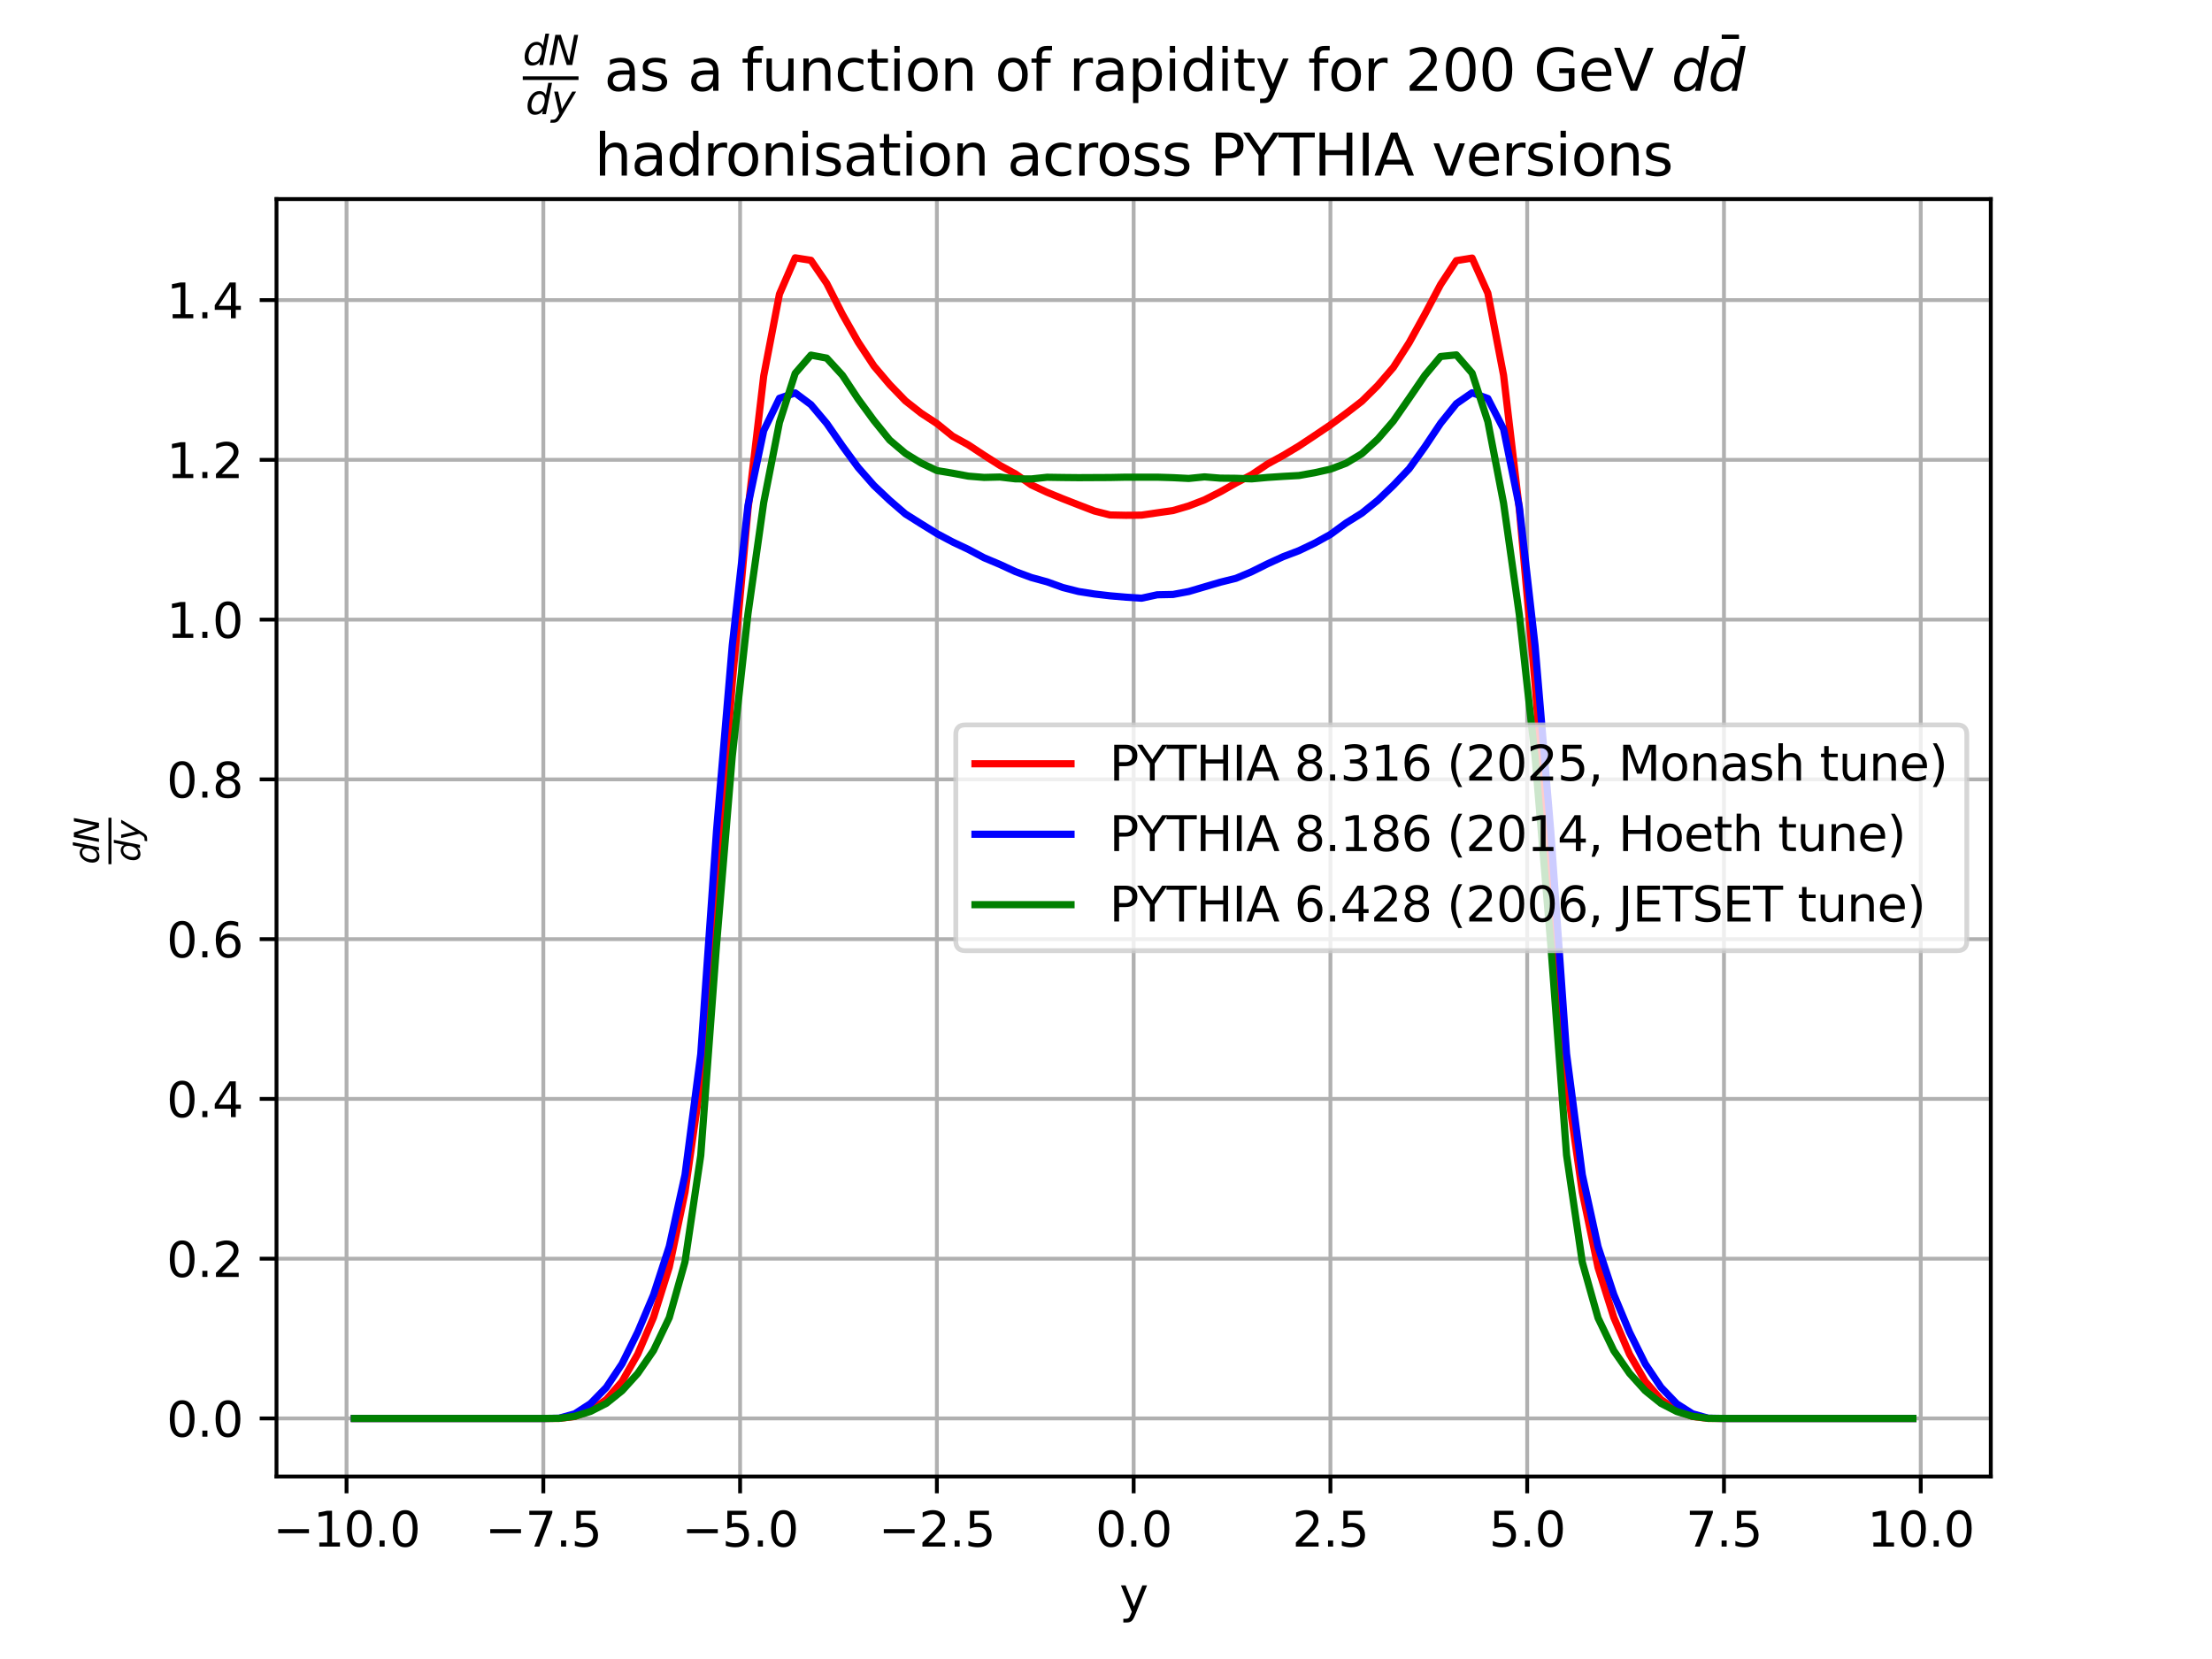 <?xml version="1.0" encoding="utf-8" standalone="no"?>
<!DOCTYPE svg PUBLIC "-//W3C//DTD SVG 1.1//EN"
  "http://www.w3.org/Graphics/SVG/1.1/DTD/svg11.dtd">
<svg xmlns:xlink="http://www.w3.org/1999/xlink" width="460.8pt" height="345.6pt" viewBox="0 0 460.8 345.6" xmlns="http://www.w3.org/2000/svg" version="1.1">
 <defs>
  <style type="text/css">*{stroke-linejoin: round; stroke-linecap: butt}</style>
 </defs>
 <g id="figure_1">
  <g id="patch_1">
   <path d="M 0 345.6 
L 460.8 345.6 
L 460.8 0 
L 0 0 
z
" style="fill: #ffffff"/>
  </g>
  <g id="axes_1">
   <g id="patch_2">
    <path d="M 57.6 307.584 
L 414.72 307.584 
L 414.72 41.472 
L 57.6 41.472 
z
" style="fill: #ffffff"/>
   </g>
   <g id="PolyCollection_1">
    <defs>
     <path id="m334f016832" d="M 73.833 -50.112 
L 73.833 -50.112 
L 77.112 -50.112 
L 80.391 -50.112 
L 83.671 -50.112 
L 86.95 -50.112 
L 90.229 -50.112 
L 93.509 -50.112 
L 96.788 -50.112 
L 100.067 -50.112 
L 103.347 -50.112 
L 106.626 -50.112 
L 109.905 -50.112 
L 113.185 -50.112 
L 116.464 -50.125 
L 119.743 -50.529 
L 123.023 -51.758 
L 126.302 -54.056 
L 129.581 -57.827 
L 132.861 -63.566 
L 136.14 -71.216 
L 139.42 -81.678 
L 142.699 -97.324 
L 145.978 -120.299 
L 149.258 -160.786 
L 152.537 -203.394 
L 155.816 -239.563 
L 159.096 -267.429 
L 162.375 -284.475 
L 165.654 -292.032 
L 168.934 -291.516 
L 172.213 -286.722 
L 175.492 -280.263 
L 178.772 -274.47 
L 182.051 -269.493 
L 185.33 -265.631 
L 188.61 -262.235 
L 191.889 -259.655 
L 195.168 -257.508 
L 198.448 -254.861 
L 201.727 -253.047 
L 205.006 -250.883 
L 208.286 -248.785 
L 211.565 -246.987 
L 214.844 -244.707 
L 218.124 -243.175 
L 221.403 -241.827 
L 224.682 -240.545 
L 227.962 -239.28 
L 231.241 -238.448 
L 234.52 -238.381 
L 237.8 -238.414 
L 241.079 -238.897 
L 244.358 -239.363 
L 247.638 -240.329 
L 250.917 -241.594 
L 254.196 -243.259 
L 257.476 -245.106 
L 260.755 -246.838 
L 264.034 -249.052 
L 267.314 -250.849 
L 270.593 -252.814 
L 273.872 -254.994 
L 277.152 -257.208 
L 280.431 -259.622 
L 283.71 -262.152 
L 286.99 -265.398 
L 290.269 -269.21 
L 293.548 -274.337 
L 296.828 -280.28 
L 300.107 -286.472 
L 303.386 -291.449 
L 306.666 -291.982 
L 309.945 -284.674 
L 313.224 -267.546 
L 316.504 -239.646 
L 319.783 -203.376 
L 323.062 -160.851 
L 326.342 -120.229 
L 329.621 -97.312 
L 332.9 -81.598 
L 336.18 -71.201 
L 339.459 -63.521 
L 342.739 -57.847 
L 346.018 -54.068 
L 349.297 -51.743 
L 352.577 -50.531 
L 355.856 -50.125 
L 359.135 -50.112 
L 362.415 -50.112 
L 365.694 -50.112 
L 368.973 -50.112 
L 372.253 -50.112 
L 375.532 -50.112 
L 378.811 -50.112 
L 382.091 -50.112 
L 385.37 -50.112 
L 388.649 -50.112 
L 391.929 -50.112 
L 395.208 -50.112 
L 398.487 -50.112 
L 398.487 -50.112 
L 398.487 -50.112 
L 395.208 -50.112 
L 391.929 -50.112 
L 388.649 -50.112 
L 385.37 -50.112 
L 382.091 -50.112 
L 378.811 -50.112 
L 375.532 -50.112 
L 372.253 -50.112 
L 368.973 -50.112 
L 365.694 -50.112 
L 362.415 -50.112 
L 359.135 -50.112 
L 355.856 -50.123 
L 352.577 -50.52 
L 349.297 -51.72 
L 346.018 -54.032 
L 342.739 -57.796 
L 339.459 -63.454 
L 336.18 -71.118 
L 332.9 -81.496 
L 329.621 -97.187 
L 326.342 -120.076 
L 323.062 -160.659 
L 319.783 -203.15 
L 316.504 -239.395 
L 313.224 -267.277 
L 309.945 -284.395 
L 306.666 -291.698 
L 303.386 -291.166 
L 300.107 -286.192 
L 296.828 -280.003 
L 293.548 -274.064 
L 290.269 -268.94 
L 286.99 -265.131 
L 283.71 -261.887 
L 280.431 -259.358 
L 277.152 -256.946 
L 273.872 -254.733 
L 270.593 -252.554 
L 267.314 -250.591 
L 264.034 -248.794 
L 260.755 -246.582 
L 257.476 -244.852 
L 254.196 -243.005 
L 250.917 -241.342 
L 247.638 -240.077 
L 244.358 -239.112 
L 241.079 -238.647 
L 237.8 -238.164 
L 234.52 -238.131 
L 231.241 -238.197 
L 227.962 -239.029 
L 224.682 -240.293 
L 221.403 -241.574 
L 218.124 -242.922 
L 214.844 -244.452 
L 211.565 -246.731 
L 208.286 -248.528 
L 205.006 -250.624 
L 201.727 -252.787 
L 198.448 -254.6 
L 195.168 -257.245 
L 191.889 -259.391 
L 188.61 -261.97 
L 185.33 -265.364 
L 182.051 -269.223 
L 178.772 -274.197 
L 175.492 -279.987 
L 172.213 -286.441 
L 168.934 -291.233 
L 165.654 -291.748 
L 162.375 -284.196 
L 159.096 -267.16 
L 155.816 -239.312 
L 152.537 -203.169 
L 149.258 -160.594 
L 145.978 -120.146 
L 142.699 -97.199 
L 139.42 -81.576 
L 136.14 -71.133 
L 132.861 -63.499 
L 129.581 -57.776 
L 126.302 -54.02 
L 123.023 -51.734 
L 119.743 -50.518 
L 116.464 -50.123 
L 113.185 -50.112 
L 109.905 -50.112 
L 106.626 -50.112 
L 103.347 -50.112 
L 100.067 -50.112 
L 96.788 -50.112 
L 93.509 -50.112 
L 90.229 -50.112 
L 86.95 -50.112 
L 83.671 -50.112 
L 80.391 -50.112 
L 77.112 -50.112 
L 73.833 -50.112 
z
" style="stroke: #d3d3d3"/>
    </defs>
    <g clip-path="url(#p7929aa8efd)">
     <use xlink:href="#m334f016832" x="0" y="345.6" style="fill: #d3d3d3; stroke: #d3d3d3"/>
    </g>
   </g>
   <g id="matplotlib.axis_1">
    <g id="xtick_1">
     <g id="line2d_1">
      <path d="M 72.193 307.584 
L 72.193 41.472 
" clip-path="url(#p7929aa8efd)" style="fill: none; stroke: #b0b0b0; stroke-width: 0.8; stroke-linecap: square"/>
     </g>
     <g id="line2d_2">
      <defs>
       <path id="m08f22b53e6" d="M 0 0 
L 0 3.5 
" style="stroke: #000000; stroke-width: 0.8"/>
      </defs>
      <g>
       <use xlink:href="#m08f22b53e6" x="72.193" y="307.584" style="stroke: #000000; stroke-width: 0.8"/>
      </g>
     </g>
     <g id="text_1">
      <!-- −10.0 -->
      <g transform="translate(56.87 322.182) scale(0.1 -0.1)">
       <defs>
        <path id="DejaVuSans-2212" d="M 678 2272 
L 4684 2272 
L 4684 1741 
L 678 1741 
L 678 2272 
z
" transform="scale(0.016)"/>
        <path id="DejaVuSans-31" d="M 794 531 
L 1825 531 
L 1825 4091 
L 703 3866 
L 703 4441 
L 1819 4666 
L 2450 4666 
L 2450 531 
L 3481 531 
L 3481 0 
L 794 0 
L 794 531 
z
" transform="scale(0.016)"/>
        <path id="DejaVuSans-30" d="M 2034 4250 
Q 1547 4250 1301 3770 
Q 1056 3291 1056 2328 
Q 1056 1369 1301 889 
Q 1547 409 2034 409 
Q 2525 409 2770 889 
Q 3016 1369 3016 2328 
Q 3016 3291 2770 3770 
Q 2525 4250 2034 4250 
z
M 2034 4750 
Q 2819 4750 3233 4129 
Q 3647 3509 3647 2328 
Q 3647 1150 3233 529 
Q 2819 -91 2034 -91 
Q 1250 -91 836 529 
Q 422 1150 422 2328 
Q 422 3509 836 4129 
Q 1250 4750 2034 4750 
z
" transform="scale(0.016)"/>
        <path id="DejaVuSans-2e" d="M 684 794 
L 1344 794 
L 1344 0 
L 684 0 
L 684 794 
z
" transform="scale(0.016)"/>
       </defs>
       <use xlink:href="#DejaVuSans-2212"/>
       <use xlink:href="#DejaVuSans-31" x="83.789"/>
       <use xlink:href="#DejaVuSans-30" x="147.412"/>
       <use xlink:href="#DejaVuSans-2e" x="211.035"/>
       <use xlink:href="#DejaVuSans-30" x="242.822"/>
      </g>
     </g>
    </g>
    <g id="xtick_2">
     <g id="line2d_3">
      <path d="M 113.185 307.584 
L 113.185 41.472 
" clip-path="url(#p7929aa8efd)" style="fill: none; stroke: #b0b0b0; stroke-width: 0.8; stroke-linecap: square"/>
     </g>
     <g id="line2d_4">
      <g>
       <use xlink:href="#m08f22b53e6" x="113.185" y="307.584" style="stroke: #000000; stroke-width: 0.8"/>
      </g>
     </g>
     <g id="text_2">
      <!-- −7.5 -->
      <g transform="translate(101.043 322.182) scale(0.1 -0.1)">
       <defs>
        <path id="DejaVuSans-37" d="M 525 4666 
L 3525 4666 
L 3525 4397 
L 1831 0 
L 1172 0 
L 2766 4134 
L 525 4134 
L 525 4666 
z
" transform="scale(0.016)"/>
        <path id="DejaVuSans-35" d="M 691 4666 
L 3169 4666 
L 3169 4134 
L 1269 4134 
L 1269 2991 
Q 1406 3038 1543 3061 
Q 1681 3084 1819 3084 
Q 2600 3084 3056 2656 
Q 3513 2228 3513 1497 
Q 3513 744 3044 326 
Q 2575 -91 1722 -91 
Q 1428 -91 1123 -41 
Q 819 9 494 109 
L 494 744 
Q 775 591 1075 516 
Q 1375 441 1709 441 
Q 2250 441 2565 725 
Q 2881 1009 2881 1497 
Q 2881 1984 2565 2268 
Q 2250 2553 1709 2553 
Q 1456 2553 1204 2497 
Q 953 2441 691 2322 
L 691 4666 
z
" transform="scale(0.016)"/>
       </defs>
       <use xlink:href="#DejaVuSans-2212"/>
       <use xlink:href="#DejaVuSans-37" x="83.789"/>
       <use xlink:href="#DejaVuSans-2e" x="147.412"/>
       <use xlink:href="#DejaVuSans-35" x="179.199"/>
      </g>
     </g>
    </g>
    <g id="xtick_3">
     <g id="line2d_5">
      <path d="M 154.177 307.584 
L 154.177 41.472 
" clip-path="url(#p7929aa8efd)" style="fill: none; stroke: #b0b0b0; stroke-width: 0.8; stroke-linecap: square"/>
     </g>
     <g id="line2d_6">
      <g>
       <use xlink:href="#m08f22b53e6" x="154.177" y="307.584" style="stroke: #000000; stroke-width: 0.8"/>
      </g>
     </g>
     <g id="text_3">
      <!-- −5.0 -->
      <g transform="translate(142.035 322.182) scale(0.1 -0.1)">
       <use xlink:href="#DejaVuSans-2212"/>
       <use xlink:href="#DejaVuSans-35" x="83.789"/>
       <use xlink:href="#DejaVuSans-2e" x="147.412"/>
       <use xlink:href="#DejaVuSans-30" x="179.199"/>
      </g>
     </g>
    </g>
    <g id="xtick_4">
     <g id="line2d_7">
      <path d="M 195.168 307.584 
L 195.168 41.472 
" clip-path="url(#p7929aa8efd)" style="fill: none; stroke: #b0b0b0; stroke-width: 0.8; stroke-linecap: square"/>
     </g>
     <g id="line2d_8">
      <g>
       <use xlink:href="#m08f22b53e6" x="195.168" y="307.584" style="stroke: #000000; stroke-width: 0.8"/>
      </g>
     </g>
     <g id="text_4">
      <!-- −2.5 -->
      <g transform="translate(183.027 322.182) scale(0.1 -0.1)">
       <defs>
        <path id="DejaVuSans-32" d="M 1228 531 
L 3431 531 
L 3431 0 
L 469 0 
L 469 531 
Q 828 903 1448 1529 
Q 2069 2156 2228 2338 
Q 2531 2678 2651 2914 
Q 2772 3150 2772 3378 
Q 2772 3750 2511 3984 
Q 2250 4219 1831 4219 
Q 1534 4219 1204 4116 
Q 875 4013 500 3803 
L 500 4441 
Q 881 4594 1212 4672 
Q 1544 4750 1819 4750 
Q 2544 4750 2975 4387 
Q 3406 4025 3406 3419 
Q 3406 3131 3298 2873 
Q 3191 2616 2906 2266 
Q 2828 2175 2409 1742 
Q 1991 1309 1228 531 
z
" transform="scale(0.016)"/>
       </defs>
       <use xlink:href="#DejaVuSans-2212"/>
       <use xlink:href="#DejaVuSans-32" x="83.789"/>
       <use xlink:href="#DejaVuSans-2e" x="147.412"/>
       <use xlink:href="#DejaVuSans-35" x="179.199"/>
      </g>
     </g>
    </g>
    <g id="xtick_5">
     <g id="line2d_9">
      <path d="M 236.16 307.584 
L 236.16 41.472 
" clip-path="url(#p7929aa8efd)" style="fill: none; stroke: #b0b0b0; stroke-width: 0.8; stroke-linecap: square"/>
     </g>
     <g id="line2d_10">
      <g>
       <use xlink:href="#m08f22b53e6" x="236.16" y="307.584" style="stroke: #000000; stroke-width: 0.8"/>
      </g>
     </g>
     <g id="text_5">
      <!-- 0.0 -->
      <g transform="translate(228.208 322.182) scale(0.1 -0.1)">
       <use xlink:href="#DejaVuSans-30"/>
       <use xlink:href="#DejaVuSans-2e" x="63.623"/>
       <use xlink:href="#DejaVuSans-30" x="95.41"/>
      </g>
     </g>
    </g>
    <g id="xtick_6">
     <g id="line2d_11">
      <path d="M 277.152 307.584 
L 277.152 41.472 
" clip-path="url(#p7929aa8efd)" style="fill: none; stroke: #b0b0b0; stroke-width: 0.8; stroke-linecap: square"/>
     </g>
     <g id="line2d_12">
      <g>
       <use xlink:href="#m08f22b53e6" x="277.152" y="307.584" style="stroke: #000000; stroke-width: 0.8"/>
      </g>
     </g>
     <g id="text_6">
      <!-- 2.5 -->
      <g transform="translate(269.2 322.182) scale(0.1 -0.1)">
       <use xlink:href="#DejaVuSans-32"/>
       <use xlink:href="#DejaVuSans-2e" x="63.623"/>
       <use xlink:href="#DejaVuSans-35" x="95.41"/>
      </g>
     </g>
    </g>
    <g id="xtick_7">
     <g id="line2d_13">
      <path d="M 318.143 307.584 
L 318.143 41.472 
" clip-path="url(#p7929aa8efd)" style="fill: none; stroke: #b0b0b0; stroke-width: 0.8; stroke-linecap: square"/>
     </g>
     <g id="line2d_14">
      <g>
       <use xlink:href="#m08f22b53e6" x="318.143" y="307.584" style="stroke: #000000; stroke-width: 0.8"/>
      </g>
     </g>
     <g id="text_7">
      <!-- 5.0 -->
      <g transform="translate(310.192 322.182) scale(0.1 -0.1)">
       <use xlink:href="#DejaVuSans-35"/>
       <use xlink:href="#DejaVuSans-2e" x="63.623"/>
       <use xlink:href="#DejaVuSans-30" x="95.41"/>
      </g>
     </g>
    </g>
    <g id="xtick_8">
     <g id="line2d_15">
      <path d="M 359.135 307.584 
L 359.135 41.472 
" clip-path="url(#p7929aa8efd)" style="fill: none; stroke: #b0b0b0; stroke-width: 0.8; stroke-linecap: square"/>
     </g>
     <g id="line2d_16">
      <g>
       <use xlink:href="#m08f22b53e6" x="359.135" y="307.584" style="stroke: #000000; stroke-width: 0.8"/>
      </g>
     </g>
     <g id="text_8">
      <!-- 7.5 -->
      <g transform="translate(351.184 322.182) scale(0.1 -0.1)">
       <use xlink:href="#DejaVuSans-37"/>
       <use xlink:href="#DejaVuSans-2e" x="63.623"/>
       <use xlink:href="#DejaVuSans-35" x="95.41"/>
      </g>
     </g>
    </g>
    <g id="xtick_9">
     <g id="line2d_17">
      <path d="M 400.127 307.584 
L 400.127 41.472 
" clip-path="url(#p7929aa8efd)" style="fill: none; stroke: #b0b0b0; stroke-width: 0.8; stroke-linecap: square"/>
     </g>
     <g id="line2d_18">
      <g>
       <use xlink:href="#m08f22b53e6" x="400.127" y="307.584" style="stroke: #000000; stroke-width: 0.8"/>
      </g>
     </g>
     <g id="text_9">
      <!-- 10.0 -->
      <g transform="translate(388.994 322.182) scale(0.1 -0.1)">
       <use xlink:href="#DejaVuSans-31"/>
       <use xlink:href="#DejaVuSans-30" x="63.623"/>
       <use xlink:href="#DejaVuSans-2e" x="127.246"/>
       <use xlink:href="#DejaVuSans-30" x="159.033"/>
      </g>
     </g>
    </g>
    <g id="text_10">
     <!-- y -->
     <g transform="translate(233.201 335.861) scale(0.1 -0.1)">
      <defs>
       <path id="DejaVuSans-79" d="M 2059 -325 
Q 1816 -950 1584 -1140 
Q 1353 -1331 966 -1331 
L 506 -1331 
L 506 -850 
L 844 -850 
Q 1081 -850 1212 -737 
Q 1344 -625 1503 -206 
L 1606 56 
L 191 3500 
L 800 3500 
L 1894 763 
L 2988 3500 
L 3597 3500 
L 2059 -325 
z
" transform="scale(0.016)"/>
      </defs>
      <use xlink:href="#DejaVuSans-79"/>
     </g>
    </g>
   </g>
   <g id="matplotlib.axis_2">
    <g id="ytick_1">
     <g id="line2d_19">
      <path d="M 57.6 295.488 
L 414.72 295.488 
" clip-path="url(#p7929aa8efd)" style="fill: none; stroke: #b0b0b0; stroke-width: 0.8; stroke-linecap: square"/>
     </g>
     <g id="line2d_20">
      <defs>
       <path id="m66c2ed986d" d="M 0 0 
L -3.5 0 
" style="stroke: #000000; stroke-width: 0.8"/>
      </defs>
      <g>
       <use xlink:href="#m66c2ed986d" x="57.6" y="295.488" style="stroke: #000000; stroke-width: 0.8"/>
      </g>
     </g>
     <g id="text_11">
      <!-- 0.0 -->
      <g transform="translate(34.697 299.287) scale(0.1 -0.1)">
       <use xlink:href="#DejaVuSans-30"/>
       <use xlink:href="#DejaVuSans-2e" x="63.623"/>
       <use xlink:href="#DejaVuSans-30" x="95.41"/>
      </g>
     </g>
    </g>
    <g id="ytick_2">
     <g id="line2d_21">
      <path d="M 57.6 262.206 
L 414.72 262.206 
" clip-path="url(#p7929aa8efd)" style="fill: none; stroke: #b0b0b0; stroke-width: 0.8; stroke-linecap: square"/>
     </g>
     <g id="line2d_22">
      <g>
       <use xlink:href="#m66c2ed986d" x="57.6" y="262.206" style="stroke: #000000; stroke-width: 0.8"/>
      </g>
     </g>
     <g id="text_12">
      <!-- 0.2 -->
      <g transform="translate(34.697 266.005) scale(0.1 -0.1)">
       <use xlink:href="#DejaVuSans-30"/>
       <use xlink:href="#DejaVuSans-2e" x="63.623"/>
       <use xlink:href="#DejaVuSans-32" x="95.41"/>
      </g>
     </g>
    </g>
    <g id="ytick_3">
     <g id="line2d_23">
      <path d="M 57.6 228.924 
L 414.72 228.924 
" clip-path="url(#p7929aa8efd)" style="fill: none; stroke: #b0b0b0; stroke-width: 0.8; stroke-linecap: square"/>
     </g>
     <g id="line2d_24">
      <g>
       <use xlink:href="#m66c2ed986d" x="57.6" y="228.924" style="stroke: #000000; stroke-width: 0.8"/>
      </g>
     </g>
     <g id="text_13">
      <!-- 0.4 -->
      <g transform="translate(34.697 232.723) scale(0.1 -0.1)">
       <defs>
        <path id="DejaVuSans-34" d="M 2419 4116 
L 825 1625 
L 2419 1625 
L 2419 4116 
z
M 2253 4666 
L 3047 4666 
L 3047 1625 
L 3713 1625 
L 3713 1100 
L 3047 1100 
L 3047 0 
L 2419 0 
L 2419 1100 
L 313 1100 
L 313 1709 
L 2253 4666 
z
" transform="scale(0.016)"/>
       </defs>
       <use xlink:href="#DejaVuSans-30"/>
       <use xlink:href="#DejaVuSans-2e" x="63.623"/>
       <use xlink:href="#DejaVuSans-34" x="95.41"/>
      </g>
     </g>
    </g>
    <g id="ytick_4">
     <g id="line2d_25">
      <path d="M 57.6 195.642 
L 414.72 195.642 
" clip-path="url(#p7929aa8efd)" style="fill: none; stroke: #b0b0b0; stroke-width: 0.8; stroke-linecap: square"/>
     </g>
     <g id="line2d_26">
      <g>
       <use xlink:href="#m66c2ed986d" x="57.6" y="195.642" style="stroke: #000000; stroke-width: 0.8"/>
      </g>
     </g>
     <g id="text_14">
      <!-- 0.6 -->
      <g transform="translate(34.697 199.441) scale(0.1 -0.1)">
       <defs>
        <path id="DejaVuSans-36" d="M 2113 2584 
Q 1688 2584 1439 2293 
Q 1191 2003 1191 1497 
Q 1191 994 1439 701 
Q 1688 409 2113 409 
Q 2538 409 2786 701 
Q 3034 994 3034 1497 
Q 3034 2003 2786 2293 
Q 2538 2584 2113 2584 
z
M 3366 4563 
L 3366 3988 
Q 3128 4100 2886 4159 
Q 2644 4219 2406 4219 
Q 1781 4219 1451 3797 
Q 1122 3375 1075 2522 
Q 1259 2794 1537 2939 
Q 1816 3084 2150 3084 
Q 2853 3084 3261 2657 
Q 3669 2231 3669 1497 
Q 3669 778 3244 343 
Q 2819 -91 2113 -91 
Q 1303 -91 875 529 
Q 447 1150 447 2328 
Q 447 3434 972 4092 
Q 1497 4750 2381 4750 
Q 2619 4750 2861 4703 
Q 3103 4656 3366 4563 
z
" transform="scale(0.016)"/>
       </defs>
       <use xlink:href="#DejaVuSans-30"/>
       <use xlink:href="#DejaVuSans-2e" x="63.623"/>
       <use xlink:href="#DejaVuSans-36" x="95.41"/>
      </g>
     </g>
    </g>
    <g id="ytick_5">
     <g id="line2d_27">
      <path d="M 57.6 162.359 
L 414.72 162.359 
" clip-path="url(#p7929aa8efd)" style="fill: none; stroke: #b0b0b0; stroke-width: 0.8; stroke-linecap: square"/>
     </g>
     <g id="line2d_28">
      <g>
       <use xlink:href="#m66c2ed986d" x="57.6" y="162.359" style="stroke: #000000; stroke-width: 0.8"/>
      </g>
     </g>
     <g id="text_15">
      <!-- 0.8 -->
      <g transform="translate(34.697 166.159) scale(0.1 -0.1)">
       <defs>
        <path id="DejaVuSans-38" d="M 2034 2216 
Q 1584 2216 1326 1975 
Q 1069 1734 1069 1313 
Q 1069 891 1326 650 
Q 1584 409 2034 409 
Q 2484 409 2743 651 
Q 3003 894 3003 1313 
Q 3003 1734 2745 1975 
Q 2488 2216 2034 2216 
z
M 1403 2484 
Q 997 2584 770 2862 
Q 544 3141 544 3541 
Q 544 4100 942 4425 
Q 1341 4750 2034 4750 
Q 2731 4750 3128 4425 
Q 3525 4100 3525 3541 
Q 3525 3141 3298 2862 
Q 3072 2584 2669 2484 
Q 3125 2378 3379 2068 
Q 3634 1759 3634 1313 
Q 3634 634 3220 271 
Q 2806 -91 2034 -91 
Q 1263 -91 848 271 
Q 434 634 434 1313 
Q 434 1759 690 2068 
Q 947 2378 1403 2484 
z
M 1172 3481 
Q 1172 3119 1398 2916 
Q 1625 2713 2034 2713 
Q 2441 2713 2670 2916 
Q 2900 3119 2900 3481 
Q 2900 3844 2670 4047 
Q 2441 4250 2034 4250 
Q 1625 4250 1398 4047 
Q 1172 3844 1172 3481 
z
" transform="scale(0.016)"/>
       </defs>
       <use xlink:href="#DejaVuSans-30"/>
       <use xlink:href="#DejaVuSans-2e" x="63.623"/>
       <use xlink:href="#DejaVuSans-38" x="95.41"/>
      </g>
     </g>
    </g>
    <g id="ytick_6">
     <g id="line2d_29">
      <path d="M 57.6 129.077 
L 414.72 129.077 
" clip-path="url(#p7929aa8efd)" style="fill: none; stroke: #b0b0b0; stroke-width: 0.8; stroke-linecap: square"/>
     </g>
     <g id="line2d_30">
      <g>
       <use xlink:href="#m66c2ed986d" x="57.6" y="129.077" style="stroke: #000000; stroke-width: 0.8"/>
      </g>
     </g>
     <g id="text_16">
      <!-- 1.0 -->
      <g transform="translate(34.697 132.876) scale(0.1 -0.1)">
       <use xlink:href="#DejaVuSans-31"/>
       <use xlink:href="#DejaVuSans-2e" x="63.623"/>
       <use xlink:href="#DejaVuSans-30" x="95.41"/>
      </g>
     </g>
    </g>
    <g id="ytick_7">
     <g id="line2d_31">
      <path d="M 57.6 95.795 
L 414.72 95.795 
" clip-path="url(#p7929aa8efd)" style="fill: none; stroke: #b0b0b0; stroke-width: 0.8; stroke-linecap: square"/>
     </g>
     <g id="line2d_32">
      <g>
       <use xlink:href="#m66c2ed986d" x="57.6" y="95.795" style="stroke: #000000; stroke-width: 0.8"/>
      </g>
     </g>
     <g id="text_17">
      <!-- 1.2 -->
      <g transform="translate(34.697 99.594) scale(0.1 -0.1)">
       <use xlink:href="#DejaVuSans-31"/>
       <use xlink:href="#DejaVuSans-2e" x="63.623"/>
       <use xlink:href="#DejaVuSans-32" x="95.41"/>
      </g>
     </g>
    </g>
    <g id="ytick_8">
     <g id="line2d_33">
      <path d="M 57.6 62.513 
L 414.72 62.513 
" clip-path="url(#p7929aa8efd)" style="fill: none; stroke: #b0b0b0; stroke-width: 0.8; stroke-linecap: square"/>
     </g>
     <g id="line2d_34">
      <g>
       <use xlink:href="#m66c2ed986d" x="57.6" y="62.513" style="stroke: #000000; stroke-width: 0.8"/>
      </g>
     </g>
     <g id="text_18">
      <!-- 1.4 -->
      <g transform="translate(34.697 66.312) scale(0.1 -0.1)">
       <use xlink:href="#DejaVuSans-31"/>
       <use xlink:href="#DejaVuSans-2e" x="63.623"/>
       <use xlink:href="#DejaVuSans-34" x="95.41"/>
      </g>
     </g>
    </g>
    <g id="text_19">
     <!-- $\frac{dN}{dy}$ -->
     <g transform="translate(25.097 180.028) rotate(-90) scale(0.1 -0.1)">
      <defs>
       <path id="DejaVuSans-Oblique-64" d="M 2675 525 
Q 2444 222 2128 65 
Q 1813 -91 1428 -91 
Q 903 -91 598 267 
Q 294 625 294 1247 
Q 294 1766 478 2236 
Q 663 2706 1013 3078 
Q 1244 3325 1534 3454 
Q 1825 3584 2144 3584 
Q 2481 3584 2739 3421 
Q 2997 3259 3138 2956 
L 3513 4863 
L 4091 4863 
L 3144 0 
L 2566 0 
L 2675 525 
z
M 891 1350 
Q 891 897 1095 644 
Q 1300 391 1663 391 
Q 1931 391 2161 520 
Q 2391 650 2566 903 
Q 2750 1166 2856 1509 
Q 2963 1853 2963 2188 
Q 2963 2622 2758 2865 
Q 2553 3109 2194 3109 
Q 1922 3109 1687 2981 
Q 1453 2853 1288 2613 
Q 1106 2353 998 2009 
Q 891 1666 891 1350 
z
" transform="scale(0.016)"/>
       <path id="DejaVuSans-Oblique-4e" d="M 1081 4666 
L 1931 4666 
L 3219 666 
L 4000 4666 
L 4616 4666 
L 3706 0 
L 2853 0 
L 1569 4025 
L 788 0 
L 172 0 
L 1081 4666 
z
" transform="scale(0.016)"/>
       <path id="DejaVuSans-Oblique-79" d="M 1588 -325 
Q 1188 -997 936 -1164 
Q 684 -1331 294 -1331 
L -159 -1331 
L -63 -850 
L 269 -850 
Q 509 -850 678 -719 
Q 847 -588 1056 -206 
L 1234 128 
L 459 3500 
L 1069 3500 
L 1650 819 
L 3256 3500 
L 3859 3500 
L 1588 -325 
z
" transform="scale(0.016)"/>
      </defs>
      <use xlink:href="#DejaVuSans-Oblique-64" transform="translate(0 44.811) scale(0.7)"/>
      <use xlink:href="#DejaVuSans-Oblique-4e" transform="translate(44.434 44.811) scale(0.7)"/>
      <use xlink:href="#DejaVuSans-Oblique-64" transform="translate(5 -40.623) scale(0.7)"/>
      <use xlink:href="#DejaVuSans-Oblique-79" transform="translate(49.434 -40.623) scale(0.7)"/>
      <path d="M 0 18.816 
L 0 25.066 
L 96.797 25.066 
L 96.797 18.816 
L 0 18.816 
z
"/>
     </g>
    </g>
   </g>
   <g id="line2d_35">
    <path d="M 73.833 295.488 
L 77.112 295.488 
L 80.391 295.488 
L 83.671 295.488 
L 86.95 295.488 
L 90.229 295.488 
L 93.509 295.488 
L 96.788 295.488 
L 100.067 295.488 
L 103.347 295.488 
L 106.626 295.488 
L 109.905 295.488 
L 113.185 295.488 
L 116.464 295.476 
L 119.743 295.077 
L 123.023 293.854 
L 126.302 291.562 
L 129.581 287.799 
L 132.861 282.067 
L 136.14 274.425 
L 139.42 263.973 
L 142.699 248.339 
L 145.978 225.377 
L 149.258 184.91 
L 152.537 142.319 
L 155.816 106.163 
L 159.096 78.305 
L 162.375 61.265 
L 165.654 53.71 
L 168.934 54.226 
L 172.213 59.018 
L 175.492 65.475 
L 178.772 71.266 
L 182.051 76.242 
L 185.33 80.103 
L 188.61 83.497 
L 191.889 86.077 
L 195.168 88.223 
L 198.448 90.869 
L 201.727 92.683 
L 205.006 94.847 
L 208.286 96.943 
L 211.565 98.741 
L 214.844 101.02 
L 218.124 102.551 
L 221.403 103.899 
L 224.682 105.181 
L 227.962 106.445 
L 231.241 107.277 
L 234.52 107.344 
L 237.8 107.311 
L 241.079 106.828 
L 244.358 106.362 
L 247.638 105.397 
L 250.917 104.132 
L 254.196 102.468 
L 257.476 100.621 
L 260.755 98.89 
L 264.034 96.677 
L 267.314 94.88 
L 270.593 92.916 
L 273.872 90.736 
L 277.152 88.523 
L 280.431 86.11 
L 283.71 83.581 
L 286.99 80.336 
L 290.269 76.525 
L 293.548 71.399 
L 296.828 65.458 
L 300.107 59.268 
L 303.386 54.292 
L 306.666 53.76 
L 309.945 61.065 
L 313.224 78.189 
L 316.504 106.079 
L 319.783 142.337 
L 323.062 184.845 
L 326.342 225.447 
L 329.621 248.35 
L 332.9 264.053 
L 336.18 274.44 
L 339.459 282.113 
L 342.739 287.778 
L 346.018 291.55 
L 349.297 293.868 
L 352.577 295.074 
L 355.856 295.476 
L 359.135 295.488 
L 362.415 295.488 
L 365.694 295.488 
L 368.973 295.488 
L 372.253 295.488 
L 375.532 295.488 
L 378.811 295.488 
L 382.091 295.488 
L 385.37 295.488 
L 388.649 295.488 
L 391.929 295.488 
L 395.208 295.488 
L 398.487 295.488 
" clip-path="url(#p7929aa8efd)" style="fill: none; stroke: #ff0000; stroke-width: 1.5; stroke-linecap: square"/>
   </g>
   <g id="line2d_36">
    <path d="M 73.833 295.488 
L 77.112 295.488 
L 80.391 295.488 
L 83.671 295.488 
L 86.95 295.488 
L 90.229 295.488 
L 93.509 295.488 
L 96.788 295.488 
L 100.067 295.488 
L 103.347 295.488 
L 106.626 295.488 
L 109.905 295.488 
L 113.185 295.488 
L 116.464 295.439 
L 119.743 294.516 
L 123.023 292.391 
L 126.302 289.03 
L 129.581 284.11 
L 132.861 277.481 
L 136.14 269.741 
L 139.42 259.651 
L 142.699 244.741 
L 145.978 219.603 
L 149.258 173.161 
L 152.537 134.529 
L 155.816 105.281 
L 159.096 89.704 
L 162.375 82.965 
L 165.654 81.85 
L 168.934 84.296 
L 172.213 88.19 
L 175.492 92.916 
L 178.772 97.393 
L 182.051 101.137 
L 185.33 104.232 
L 188.61 107.061 
L 191.889 109.125 
L 195.168 111.155 
L 198.448 112.902 
L 201.727 114.45 
L 205.006 116.197 
L 208.286 117.578 
L 211.565 119.093 
L 214.844 120.307 
L 218.124 121.206 
L 221.403 122.388 
L 224.682 123.22 
L 227.962 123.735 
L 231.241 124.118 
L 234.52 124.401 
L 237.8 124.617 
L 241.079 123.902 
L 244.358 123.835 
L 247.638 123.22 
L 250.917 122.254 
L 254.196 121.289 
L 257.476 120.474 
L 260.755 119.093 
L 264.034 117.462 
L 267.314 115.964 
L 270.593 114.716 
L 273.872 113.152 
L 277.152 111.338 
L 280.431 108.942 
L 283.71 106.895 
L 286.99 104.249 
L 290.269 101.104 
L 293.548 97.659 
L 296.828 93.083 
L 300.107 88.174 
L 303.386 84.096 
L 306.666 81.817 
L 309.945 83.015 
L 313.224 89.388 
L 316.504 105.58 
L 319.783 134.496 
L 323.062 173.309 
L 326.342 219.515 
L 329.621 244.714 
L 332.9 259.705 
L 336.18 269.661 
L 339.459 277.516 
L 342.739 284.124 
L 346.018 289.002 
L 349.297 292.427 
L 352.577 294.514 
L 355.856 295.434 
L 359.135 295.488 
L 362.415 295.488 
L 365.694 295.488 
L 368.973 295.488 
L 372.253 295.488 
L 375.532 295.488 
L 378.811 295.488 
L 382.091 295.488 
L 385.37 295.488 
L 388.649 295.488 
L 391.929 295.488 
L 395.208 295.488 
L 398.487 295.488 
" clip-path="url(#p7929aa8efd)" style="fill: none; stroke: #0000ff; stroke-width: 1.5; stroke-linecap: square"/>
   </g>
   <g id="line2d_37">
    <path d="M 73.833 295.488 
L 77.112 295.488 
L 80.391 295.488 
L 83.671 295.488 
L 86.95 295.488 
L 90.229 295.488 
L 93.509 295.488 
L 96.788 295.488 
L 100.067 295.488 
L 103.347 295.488 
L 106.626 295.488 
L 109.905 295.488 
L 113.185 295.488 
L 116.464 295.463 
L 119.743 295.039 
L 123.023 294.017 
L 126.302 292.352 
L 129.581 289.718 
L 132.861 286.102 
L 136.14 281.333 
L 139.42 274.49 
L 142.699 262.858 
L 145.978 240.702 
L 149.258 196.958 
L 152.537 157.607 
L 155.816 127.862 
L 159.096 104.681 
L 162.375 88.007 
L 165.654 77.773 
L 168.934 73.979 
L 172.213 74.594 
L 175.492 78.172 
L 178.772 83.131 
L 182.051 87.608 
L 185.33 91.668 
L 188.61 94.447 
L 191.889 96.461 
L 195.168 98.025 
L 198.448 98.574 
L 201.727 99.19 
L 205.006 99.456 
L 208.286 99.373 
L 211.565 99.756 
L 214.844 99.772 
L 218.124 99.423 
L 221.403 99.473 
L 224.682 99.506 
L 227.962 99.489 
L 231.241 99.473 
L 234.52 99.406 
L 237.8 99.406 
L 241.079 99.406 
L 244.358 99.506 
L 247.638 99.672 
L 250.917 99.34 
L 254.196 99.606 
L 257.476 99.639 
L 260.755 99.756 
L 264.034 99.456 
L 267.314 99.24 
L 270.593 99.057 
L 273.872 98.474 
L 277.152 97.742 
L 280.431 96.494 
L 283.71 94.514 
L 286.99 91.502 
L 290.269 87.708 
L 293.548 82.981 
L 296.828 78.189 
L 300.107 74.262 
L 303.386 73.929 
L 306.666 77.723 
L 309.945 87.824 
L 313.224 104.848 
L 316.504 128.062 
L 319.783 157.64 
L 323.062 196.84 
L 326.342 240.627 
L 329.621 262.933 
L 332.9 274.549 
L 336.18 281.373 
L 339.459 286.085 
L 342.739 289.721 
L 346.018 292.353 
L 349.297 294.04 
L 352.577 295.04 
L 355.856 295.465 
L 359.135 295.488 
L 362.415 295.488 
L 365.694 295.488 
L 368.973 295.488 
L 372.253 295.488 
L 375.532 295.488 
L 378.811 295.488 
L 382.091 295.488 
L 385.37 295.488 
L 388.649 295.488 
L 391.929 295.488 
L 395.208 295.488 
L 398.487 295.488 
" clip-path="url(#p7929aa8efd)" style="fill: none; stroke: #008000; stroke-width: 1.5; stroke-linecap: square"/>
   </g>
   <g id="patch_3">
    <path d="M 57.6 307.584 
L 57.6 41.472 
" style="fill: none; stroke: #000000; stroke-width: 0.8; stroke-linejoin: miter; stroke-linecap: square"/>
   </g>
   <g id="patch_4">
    <path d="M 414.72 307.584 
L 414.72 41.472 
" style="fill: none; stroke: #000000; stroke-width: 0.8; stroke-linejoin: miter; stroke-linecap: square"/>
   </g>
   <g id="patch_5">
    <path d="M 57.6 307.584 
L 414.72 307.584 
" style="fill: none; stroke: #000000; stroke-width: 0.8; stroke-linejoin: miter; stroke-linecap: square"/>
   </g>
   <g id="patch_6">
    <path d="M 57.6 41.472 
L 414.72 41.472 
" style="fill: none; stroke: #000000; stroke-width: 0.8; stroke-linejoin: miter; stroke-linecap: square"/>
   </g>
   <g id="text_20">
    <!-- $\frac{dN}{dy}$ as a function of rapidity for 200 GeV $d\bar{d}$ -->
    <g transform="translate(108.9 18.914) scale(0.12 -0.12)">
     <defs>
      <path id="DejaVuSans-20" transform="scale(0.016)"/>
      <path id="DejaVuSans-61" d="M 2194 1759 
Q 1497 1759 1228 1600 
Q 959 1441 959 1056 
Q 959 750 1161 570 
Q 1363 391 1709 391 
Q 2188 391 2477 730 
Q 2766 1069 2766 1631 
L 2766 1759 
L 2194 1759 
z
M 3341 1997 
L 3341 0 
L 2766 0 
L 2766 531 
Q 2569 213 2275 61 
Q 1981 -91 1556 -91 
Q 1019 -91 701 211 
Q 384 513 384 1019 
Q 384 1609 779 1909 
Q 1175 2209 1959 2209 
L 2766 2209 
L 2766 2266 
Q 2766 2663 2505 2880 
Q 2244 3097 1772 3097 
Q 1472 3097 1187 3025 
Q 903 2953 641 2809 
L 641 3341 
Q 956 3463 1253 3523 
Q 1550 3584 1831 3584 
Q 2591 3584 2966 3190 
Q 3341 2797 3341 1997 
z
" transform="scale(0.016)"/>
      <path id="DejaVuSans-73" d="M 2834 3397 
L 2834 2853 
Q 2591 2978 2328 3040 
Q 2066 3103 1784 3103 
Q 1356 3103 1142 2972 
Q 928 2841 928 2578 
Q 928 2378 1081 2264 
Q 1234 2150 1697 2047 
L 1894 2003 
Q 2506 1872 2764 1633 
Q 3022 1394 3022 966 
Q 3022 478 2636 193 
Q 2250 -91 1575 -91 
Q 1294 -91 989 -36 
Q 684 19 347 128 
L 347 722 
Q 666 556 975 473 
Q 1284 391 1588 391 
Q 1994 391 2212 530 
Q 2431 669 2431 922 
Q 2431 1156 2273 1281 
Q 2116 1406 1581 1522 
L 1381 1569 
Q 847 1681 609 1914 
Q 372 2147 372 2553 
Q 372 3047 722 3315 
Q 1072 3584 1716 3584 
Q 2034 3584 2315 3537 
Q 2597 3491 2834 3397 
z
" transform="scale(0.016)"/>
      <path id="DejaVuSans-66" d="M 2375 4863 
L 2375 4384 
L 1825 4384 
Q 1516 4384 1395 4259 
Q 1275 4134 1275 3809 
L 1275 3500 
L 2222 3500 
L 2222 3053 
L 1275 3053 
L 1275 0 
L 697 0 
L 697 3053 
L 147 3053 
L 147 3500 
L 697 3500 
L 697 3744 
Q 697 4328 969 4595 
Q 1241 4863 1831 4863 
L 2375 4863 
z
" transform="scale(0.016)"/>
      <path id="DejaVuSans-75" d="M 544 1381 
L 544 3500 
L 1119 3500 
L 1119 1403 
Q 1119 906 1312 657 
Q 1506 409 1894 409 
Q 2359 409 2629 706 
Q 2900 1003 2900 1516 
L 2900 3500 
L 3475 3500 
L 3475 0 
L 2900 0 
L 2900 538 
Q 2691 219 2414 64 
Q 2138 -91 1772 -91 
Q 1169 -91 856 284 
Q 544 659 544 1381 
z
M 1991 3584 
L 1991 3584 
z
" transform="scale(0.016)"/>
      <path id="DejaVuSans-6e" d="M 3513 2113 
L 3513 0 
L 2938 0 
L 2938 2094 
Q 2938 2591 2744 2837 
Q 2550 3084 2163 3084 
Q 1697 3084 1428 2787 
Q 1159 2491 1159 1978 
L 1159 0 
L 581 0 
L 581 3500 
L 1159 3500 
L 1159 2956 
Q 1366 3272 1645 3428 
Q 1925 3584 2291 3584 
Q 2894 3584 3203 3211 
Q 3513 2838 3513 2113 
z
" transform="scale(0.016)"/>
      <path id="DejaVuSans-63" d="M 3122 3366 
L 3122 2828 
Q 2878 2963 2633 3030 
Q 2388 3097 2138 3097 
Q 1578 3097 1268 2742 
Q 959 2388 959 1747 
Q 959 1106 1268 751 
Q 1578 397 2138 397 
Q 2388 397 2633 464 
Q 2878 531 3122 666 
L 3122 134 
Q 2881 22 2623 -34 
Q 2366 -91 2075 -91 
Q 1284 -91 818 406 
Q 353 903 353 1747 
Q 353 2603 823 3093 
Q 1294 3584 2113 3584 
Q 2378 3584 2631 3529 
Q 2884 3475 3122 3366 
z
" transform="scale(0.016)"/>
      <path id="DejaVuSans-74" d="M 1172 4494 
L 1172 3500 
L 2356 3500 
L 2356 3053 
L 1172 3053 
L 1172 1153 
Q 1172 725 1289 603 
Q 1406 481 1766 481 
L 2356 481 
L 2356 0 
L 1766 0 
Q 1100 0 847 248 
Q 594 497 594 1153 
L 594 3053 
L 172 3053 
L 172 3500 
L 594 3500 
L 594 4494 
L 1172 4494 
z
" transform="scale(0.016)"/>
      <path id="DejaVuSans-69" d="M 603 3500 
L 1178 3500 
L 1178 0 
L 603 0 
L 603 3500 
z
M 603 4863 
L 1178 4863 
L 1178 4134 
L 603 4134 
L 603 4863 
z
" transform="scale(0.016)"/>
      <path id="DejaVuSans-6f" d="M 1959 3097 
Q 1497 3097 1228 2736 
Q 959 2375 959 1747 
Q 959 1119 1226 758 
Q 1494 397 1959 397 
Q 2419 397 2687 759 
Q 2956 1122 2956 1747 
Q 2956 2369 2687 2733 
Q 2419 3097 1959 3097 
z
M 1959 3584 
Q 2709 3584 3137 3096 
Q 3566 2609 3566 1747 
Q 3566 888 3137 398 
Q 2709 -91 1959 -91 
Q 1206 -91 779 398 
Q 353 888 353 1747 
Q 353 2609 779 3096 
Q 1206 3584 1959 3584 
z
" transform="scale(0.016)"/>
      <path id="DejaVuSans-72" d="M 2631 2963 
Q 2534 3019 2420 3045 
Q 2306 3072 2169 3072 
Q 1681 3072 1420 2755 
Q 1159 2438 1159 1844 
L 1159 0 
L 581 0 
L 581 3500 
L 1159 3500 
L 1159 2956 
Q 1341 3275 1631 3429 
Q 1922 3584 2338 3584 
Q 2397 3584 2469 3576 
Q 2541 3569 2628 3553 
L 2631 2963 
z
" transform="scale(0.016)"/>
      <path id="DejaVuSans-70" d="M 1159 525 
L 1159 -1331 
L 581 -1331 
L 581 3500 
L 1159 3500 
L 1159 2969 
Q 1341 3281 1617 3432 
Q 1894 3584 2278 3584 
Q 2916 3584 3314 3078 
Q 3713 2572 3713 1747 
Q 3713 922 3314 415 
Q 2916 -91 2278 -91 
Q 1894 -91 1617 61 
Q 1341 213 1159 525 
z
M 3116 1747 
Q 3116 2381 2855 2742 
Q 2594 3103 2138 3103 
Q 1681 3103 1420 2742 
Q 1159 2381 1159 1747 
Q 1159 1113 1420 752 
Q 1681 391 2138 391 
Q 2594 391 2855 752 
Q 3116 1113 3116 1747 
z
" transform="scale(0.016)"/>
      <path id="DejaVuSans-64" d="M 2906 2969 
L 2906 4863 
L 3481 4863 
L 3481 0 
L 2906 0 
L 2906 525 
Q 2725 213 2448 61 
Q 2172 -91 1784 -91 
Q 1150 -91 751 415 
Q 353 922 353 1747 
Q 353 2572 751 3078 
Q 1150 3584 1784 3584 
Q 2172 3584 2448 3432 
Q 2725 3281 2906 2969 
z
M 947 1747 
Q 947 1113 1208 752 
Q 1469 391 1925 391 
Q 2381 391 2643 752 
Q 2906 1113 2906 1747 
Q 2906 2381 2643 2742 
Q 2381 3103 1925 3103 
Q 1469 3103 1208 2742 
Q 947 2381 947 1747 
z
" transform="scale(0.016)"/>
      <path id="DejaVuSans-47" d="M 3809 666 
L 3809 1919 
L 2778 1919 
L 2778 2438 
L 4434 2438 
L 4434 434 
Q 4069 175 3628 42 
Q 3188 -91 2688 -91 
Q 1594 -91 976 548 
Q 359 1188 359 2328 
Q 359 3472 976 4111 
Q 1594 4750 2688 4750 
Q 3144 4750 3555 4637 
Q 3966 4525 4313 4306 
L 4313 3634 
Q 3963 3931 3569 4081 
Q 3175 4231 2741 4231 
Q 1884 4231 1454 3753 
Q 1025 3275 1025 2328 
Q 1025 1384 1454 906 
Q 1884 428 2741 428 
Q 3075 428 3337 486 
Q 3600 544 3809 666 
z
" transform="scale(0.016)"/>
      <path id="DejaVuSans-65" d="M 3597 1894 
L 3597 1613 
L 953 1613 
Q 991 1019 1311 708 
Q 1631 397 2203 397 
Q 2534 397 2845 478 
Q 3156 559 3463 722 
L 3463 178 
Q 3153 47 2828 -22 
Q 2503 -91 2169 -91 
Q 1331 -91 842 396 
Q 353 884 353 1716 
Q 353 2575 817 3079 
Q 1281 3584 2069 3584 
Q 2775 3584 3186 3129 
Q 3597 2675 3597 1894 
z
M 3022 2063 
Q 3016 2534 2758 2815 
Q 2500 3097 2075 3097 
Q 1594 3097 1305 2825 
Q 1016 2553 972 2059 
L 3022 2063 
z
" transform="scale(0.016)"/>
      <path id="DejaVuSans-56" d="M 1831 0 
L 50 4666 
L 709 4666 
L 2188 738 
L 3669 4666 
L 4325 4666 
L 2547 0 
L 1831 0 
z
" transform="scale(0.016)"/>
      <path id="DejaVuSans-304" d="M -2522 4769 
L -653 4769 
L -653 4306 
L -2522 4306 
L -2522 4769 
z
" transform="scale(0.016)"/>
     </defs>
     <use xlink:href="#DejaVuSans-Oblique-64" transform="translate(0 44.811) scale(0.7)"/>
     <use xlink:href="#DejaVuSans-Oblique-4e" transform="translate(44.434 44.811) scale(0.7)"/>
     <use xlink:href="#DejaVuSans-Oblique-64" transform="translate(5 -40.623) scale(0.7)"/>
     <use xlink:href="#DejaVuSans-Oblique-79" transform="translate(49.434 -40.623) scale(0.7)"/>
     <use xlink:href="#DejaVuSans-20" transform="translate(109.297 0.019)"/>
     <use xlink:href="#DejaVuSans-61" transform="translate(141.084 0.019)"/>
     <use xlink:href="#DejaVuSans-73" transform="translate(202.363 0.019)"/>
     <use xlink:href="#DejaVuSans-20" transform="translate(254.463 0.019)"/>
     <use xlink:href="#DejaVuSans-61" transform="translate(286.25 0.019)"/>
     <use xlink:href="#DejaVuSans-20" transform="translate(347.529 0.019)"/>
     <use xlink:href="#DejaVuSans-66" transform="translate(379.316 0.019)"/>
     <use xlink:href="#DejaVuSans-75" transform="translate(414.521 0.019)"/>
     <use xlink:href="#DejaVuSans-6e" transform="translate(477.9 0.019)"/>
     <use xlink:href="#DejaVuSans-63" transform="translate(541.279 0.019)"/>
     <use xlink:href="#DejaVuSans-74" transform="translate(596.26 0.019)"/>
     <use xlink:href="#DejaVuSans-69" transform="translate(635.469 0.019)"/>
     <use xlink:href="#DejaVuSans-6f" transform="translate(663.252 0.019)"/>
     <use xlink:href="#DejaVuSans-6e" transform="translate(724.434 0.019)"/>
     <use xlink:href="#DejaVuSans-20" transform="translate(787.812 0.019)"/>
     <use xlink:href="#DejaVuSans-6f" transform="translate(819.6 0.019)"/>
     <use xlink:href="#DejaVuSans-66" transform="translate(880.781 0.019)"/>
     <use xlink:href="#DejaVuSans-20" transform="translate(915.986 0.019)"/>
     <use xlink:href="#DejaVuSans-72" transform="translate(947.773 0.019)"/>
     <use xlink:href="#DejaVuSans-61" transform="translate(988.887 0.019)"/>
     <use xlink:href="#DejaVuSans-70" transform="translate(1050.166 0.019)"/>
     <use xlink:href="#DejaVuSans-69" transform="translate(1113.643 0.019)"/>
     <use xlink:href="#DejaVuSans-64" transform="translate(1141.426 0.019)"/>
     <use xlink:href="#DejaVuSans-69" transform="translate(1204.902 0.019)"/>
     <use xlink:href="#DejaVuSans-74" transform="translate(1232.686 0.019)"/>
     <use xlink:href="#DejaVuSans-79" transform="translate(1271.895 0.019)"/>
     <use xlink:href="#DejaVuSans-20" transform="translate(1331.074 0.019)"/>
     <use xlink:href="#DejaVuSans-66" transform="translate(1362.861 0.019)"/>
     <use xlink:href="#DejaVuSans-6f" transform="translate(1398.066 0.019)"/>
     <use xlink:href="#DejaVuSans-72" transform="translate(1459.248 0.019)"/>
     <use xlink:href="#DejaVuSans-20" transform="translate(1500.361 0.019)"/>
     <use xlink:href="#DejaVuSans-32" transform="translate(1532.148 0.019)"/>
     <use xlink:href="#DejaVuSans-30" transform="translate(1595.771 0.019)"/>
     <use xlink:href="#DejaVuSans-30" transform="translate(1659.395 0.019)"/>
     <use xlink:href="#DejaVuSans-20" transform="translate(1723.018 0.019)"/>
     <use xlink:href="#DejaVuSans-47" transform="translate(1754.805 0.019)"/>
     <use xlink:href="#DejaVuSans-65" transform="translate(1832.295 0.019)"/>
     <use xlink:href="#DejaVuSans-56" transform="translate(1893.818 0.019)"/>
     <use xlink:href="#DejaVuSans-20" transform="translate(1962.227 0.019)"/>
     <use xlink:href="#DejaVuSans-Oblique-64" transform="translate(1994.014 0.019)"/>
     <use xlink:href="#DejaVuSans-304" transform="translate(2121.766 21.222)"/>
     <use xlink:href="#DejaVuSans-Oblique-64" transform="translate(2057.49 0.019)"/>
     <path d="M 0 18.816 
L 0 25.066 
L 96.797 25.066 
L 96.797 18.816 
L 0 18.816 
z
"/>
    </g>
    <!-- hadronisation across PYTHIA versions -->
    <g transform="translate(123.853 36.576) scale(0.12 -0.12)">
     <defs>
      <path id="DejaVuSans-68" d="M 3513 2113 
L 3513 0 
L 2938 0 
L 2938 2094 
Q 2938 2591 2744 2837 
Q 2550 3084 2163 3084 
Q 1697 3084 1428 2787 
Q 1159 2491 1159 1978 
L 1159 0 
L 581 0 
L 581 4863 
L 1159 4863 
L 1159 2956 
Q 1366 3272 1645 3428 
Q 1925 3584 2291 3584 
Q 2894 3584 3203 3211 
Q 3513 2838 3513 2113 
z
" transform="scale(0.016)"/>
      <path id="DejaVuSans-50" d="M 1259 4147 
L 1259 2394 
L 2053 2394 
Q 2494 2394 2734 2622 
Q 2975 2850 2975 3272 
Q 2975 3691 2734 3919 
Q 2494 4147 2053 4147 
L 1259 4147 
z
M 628 4666 
L 2053 4666 
Q 2838 4666 3239 4311 
Q 3641 3956 3641 3272 
Q 3641 2581 3239 2228 
Q 2838 1875 2053 1875 
L 1259 1875 
L 1259 0 
L 628 0 
L 628 4666 
z
" transform="scale(0.016)"/>
      <path id="DejaVuSans-59" d="M -13 4666 
L 666 4666 
L 1959 2747 
L 3244 4666 
L 3922 4666 
L 2272 2222 
L 2272 0 
L 1638 0 
L 1638 2222 
L -13 4666 
z
" transform="scale(0.016)"/>
      <path id="DejaVuSans-54" d="M -19 4666 
L 3928 4666 
L 3928 4134 
L 2272 4134 
L 2272 0 
L 1638 0 
L 1638 4134 
L -19 4134 
L -19 4666 
z
" transform="scale(0.016)"/>
      <path id="DejaVuSans-48" d="M 628 4666 
L 1259 4666 
L 1259 2753 
L 3553 2753 
L 3553 4666 
L 4184 4666 
L 4184 0 
L 3553 0 
L 3553 2222 
L 1259 2222 
L 1259 0 
L 628 0 
L 628 4666 
z
" transform="scale(0.016)"/>
      <path id="DejaVuSans-49" d="M 628 4666 
L 1259 4666 
L 1259 0 
L 628 0 
L 628 4666 
z
" transform="scale(0.016)"/>
      <path id="DejaVuSans-41" d="M 2188 4044 
L 1331 1722 
L 3047 1722 
L 2188 4044 
z
M 1831 4666 
L 2547 4666 
L 4325 0 
L 3669 0 
L 3244 1197 
L 1141 1197 
L 716 0 
L 50 0 
L 1831 4666 
z
" transform="scale(0.016)"/>
      <path id="DejaVuSans-76" d="M 191 3500 
L 800 3500 
L 1894 563 
L 2988 3500 
L 3597 3500 
L 2284 0 
L 1503 0 
L 191 3500 
z
" transform="scale(0.016)"/>
     </defs>
     <use xlink:href="#DejaVuSans-68"/>
     <use xlink:href="#DejaVuSans-61" x="63.379"/>
     <use xlink:href="#DejaVuSans-64" x="124.658"/>
     <use xlink:href="#DejaVuSans-72" x="188.135"/>
     <use xlink:href="#DejaVuSans-6f" x="226.998"/>
     <use xlink:href="#DejaVuSans-6e" x="288.18"/>
     <use xlink:href="#DejaVuSans-69" x="351.559"/>
     <use xlink:href="#DejaVuSans-73" x="379.342"/>
     <use xlink:href="#DejaVuSans-61" x="431.441"/>
     <use xlink:href="#DejaVuSans-74" x="492.721"/>
     <use xlink:href="#DejaVuSans-69" x="531.93"/>
     <use xlink:href="#DejaVuSans-6f" x="559.713"/>
     <use xlink:href="#DejaVuSans-6e" x="620.895"/>
     <use xlink:href="#DejaVuSans-20" x="684.273"/>
     <use xlink:href="#DejaVuSans-61" x="716.061"/>
     <use xlink:href="#DejaVuSans-63" x="777.34"/>
     <use xlink:href="#DejaVuSans-72" x="832.32"/>
     <use xlink:href="#DejaVuSans-6f" x="871.184"/>
     <use xlink:href="#DejaVuSans-73" x="932.365"/>
     <use xlink:href="#DejaVuSans-73" x="984.465"/>
     <use xlink:href="#DejaVuSans-20" x="1036.564"/>
     <use xlink:href="#DejaVuSans-50" x="1068.352"/>
     <use xlink:href="#DejaVuSans-59" x="1126.404"/>
     <use xlink:href="#DejaVuSans-54" x="1187.488"/>
     <use xlink:href="#DejaVuSans-48" x="1248.572"/>
     <use xlink:href="#DejaVuSans-49" x="1323.768"/>
     <use xlink:href="#DejaVuSans-41" x="1353.26"/>
     <use xlink:href="#DejaVuSans-20" x="1421.668"/>
     <use xlink:href="#DejaVuSans-76" x="1453.455"/>
     <use xlink:href="#DejaVuSans-65" x="1512.635"/>
     <use xlink:href="#DejaVuSans-72" x="1574.158"/>
     <use xlink:href="#DejaVuSans-73" x="1615.271"/>
     <use xlink:href="#DejaVuSans-69" x="1667.371"/>
     <use xlink:href="#DejaVuSans-6f" x="1695.154"/>
     <use xlink:href="#DejaVuSans-6e" x="1756.336"/>
     <use xlink:href="#DejaVuSans-73" x="1819.715"/>
    </g>
   </g>
   <g id="legend_1">
    <g id="patch_7">
     <path d="M 201.109 198.045 
L 407.72 198.045 
Q 409.72 198.045 409.72 196.045 
L 409.72 153.011 
Q 409.72 151.011 407.72 151.011 
L 201.109 151.011 
Q 199.109 151.011 199.109 153.011 
L 199.109 196.045 
Q 199.109 198.045 201.109 198.045 
z
" style="fill: #ffffff; opacity: 0.8; stroke: #cccccc; stroke-linejoin: miter"/>
    </g>
    <g id="line2d_38">
     <path d="M 203.109 159.109 
L 213.109 159.109 
L 223.109 159.109 
" style="fill: none; stroke: #ff0000; stroke-width: 1.5; stroke-linecap: square"/>
    </g>
    <g id="text_21">
     <!-- PYTHIA 8.316 (2025, Monash tune) -->
     <g transform="translate(231.109 162.609) scale(0.1 -0.1)">
      <defs>
       <path id="DejaVuSans-33" d="M 2597 2516 
Q 3050 2419 3304 2112 
Q 3559 1806 3559 1356 
Q 3559 666 3084 287 
Q 2609 -91 1734 -91 
Q 1441 -91 1130 -33 
Q 819 25 488 141 
L 488 750 
Q 750 597 1062 519 
Q 1375 441 1716 441 
Q 2309 441 2620 675 
Q 2931 909 2931 1356 
Q 2931 1769 2642 2001 
Q 2353 2234 1838 2234 
L 1294 2234 
L 1294 2753 
L 1863 2753 
Q 2328 2753 2575 2939 
Q 2822 3125 2822 3475 
Q 2822 3834 2567 4026 
Q 2313 4219 1838 4219 
Q 1578 4219 1281 4162 
Q 984 4106 628 3988 
L 628 4550 
Q 988 4650 1302 4700 
Q 1616 4750 1894 4750 
Q 2613 4750 3031 4423 
Q 3450 4097 3450 3541 
Q 3450 3153 3228 2886 
Q 3006 2619 2597 2516 
z
" transform="scale(0.016)"/>
       <path id="DejaVuSans-28" d="M 1984 4856 
Q 1566 4138 1362 3434 
Q 1159 2731 1159 2009 
Q 1159 1288 1364 580 
Q 1569 -128 1984 -844 
L 1484 -844 
Q 1016 -109 783 600 
Q 550 1309 550 2009 
Q 550 2706 781 3412 
Q 1013 4119 1484 4856 
L 1984 4856 
z
" transform="scale(0.016)"/>
       <path id="DejaVuSans-2c" d="M 750 794 
L 1409 794 
L 1409 256 
L 897 -744 
L 494 -744 
L 750 256 
L 750 794 
z
" transform="scale(0.016)"/>
       <path id="DejaVuSans-4d" d="M 628 4666 
L 1569 4666 
L 2759 1491 
L 3956 4666 
L 4897 4666 
L 4897 0 
L 4281 0 
L 4281 4097 
L 3078 897 
L 2444 897 
L 1241 4097 
L 1241 0 
L 628 0 
L 628 4666 
z
" transform="scale(0.016)"/>
       <path id="DejaVuSans-29" d="M 513 4856 
L 1013 4856 
Q 1481 4119 1714 3412 
Q 1947 2706 1947 2009 
Q 1947 1309 1714 600 
Q 1481 -109 1013 -844 
L 513 -844 
Q 928 -128 1133 580 
Q 1338 1288 1338 2009 
Q 1338 2731 1133 3434 
Q 928 4138 513 4856 
z
" transform="scale(0.016)"/>
      </defs>
      <use xlink:href="#DejaVuSans-50"/>
      <use xlink:href="#DejaVuSans-59" x="58.053"/>
      <use xlink:href="#DejaVuSans-54" x="119.137"/>
      <use xlink:href="#DejaVuSans-48" x="180.221"/>
      <use xlink:href="#DejaVuSans-49" x="255.416"/>
      <use xlink:href="#DejaVuSans-41" x="284.908"/>
      <use xlink:href="#DejaVuSans-20" x="353.316"/>
      <use xlink:href="#DejaVuSans-38" x="385.104"/>
      <use xlink:href="#DejaVuSans-2e" x="448.727"/>
      <use xlink:href="#DejaVuSans-33" x="480.514"/>
      <use xlink:href="#DejaVuSans-31" x="544.137"/>
      <use xlink:href="#DejaVuSans-36" x="607.76"/>
      <use xlink:href="#DejaVuSans-20" x="671.383"/>
      <use xlink:href="#DejaVuSans-28" x="703.17"/>
      <use xlink:href="#DejaVuSans-32" x="742.184"/>
      <use xlink:href="#DejaVuSans-30" x="805.807"/>
      <use xlink:href="#DejaVuSans-32" x="869.43"/>
      <use xlink:href="#DejaVuSans-35" x="933.053"/>
      <use xlink:href="#DejaVuSans-2c" x="996.676"/>
      <use xlink:href="#DejaVuSans-20" x="1028.463"/>
      <use xlink:href="#DejaVuSans-4d" x="1060.25"/>
      <use xlink:href="#DejaVuSans-6f" x="1146.529"/>
      <use xlink:href="#DejaVuSans-6e" x="1207.711"/>
      <use xlink:href="#DejaVuSans-61" x="1271.09"/>
      <use xlink:href="#DejaVuSans-73" x="1332.369"/>
      <use xlink:href="#DejaVuSans-68" x="1384.469"/>
      <use xlink:href="#DejaVuSans-20" x="1447.848"/>
      <use xlink:href="#DejaVuSans-74" x="1479.635"/>
      <use xlink:href="#DejaVuSans-75" x="1518.844"/>
      <use xlink:href="#DejaVuSans-6e" x="1582.223"/>
      <use xlink:href="#DejaVuSans-65" x="1645.602"/>
      <use xlink:href="#DejaVuSans-29" x="1707.125"/>
     </g>
    </g>
    <g id="line2d_39">
     <path d="M 203.109 173.787 
L 213.109 173.787 
L 223.109 173.787 
" style="fill: none; stroke: #0000ff; stroke-width: 1.5; stroke-linecap: square"/>
    </g>
    <g id="text_22">
     <!-- PYTHIA 8.186 (2014, Hoeth tune) -->
     <g transform="translate(231.109 177.287) scale(0.1 -0.1)">
      <use xlink:href="#DejaVuSans-50"/>
      <use xlink:href="#DejaVuSans-59" x="58.053"/>
      <use xlink:href="#DejaVuSans-54" x="119.137"/>
      <use xlink:href="#DejaVuSans-48" x="180.221"/>
      <use xlink:href="#DejaVuSans-49" x="255.416"/>
      <use xlink:href="#DejaVuSans-41" x="284.908"/>
      <use xlink:href="#DejaVuSans-20" x="353.316"/>
      <use xlink:href="#DejaVuSans-38" x="385.104"/>
      <use xlink:href="#DejaVuSans-2e" x="448.727"/>
      <use xlink:href="#DejaVuSans-31" x="480.514"/>
      <use xlink:href="#DejaVuSans-38" x="544.137"/>
      <use xlink:href="#DejaVuSans-36" x="607.76"/>
      <use xlink:href="#DejaVuSans-20" x="671.383"/>
      <use xlink:href="#DejaVuSans-28" x="703.17"/>
      <use xlink:href="#DejaVuSans-32" x="742.184"/>
      <use xlink:href="#DejaVuSans-30" x="805.807"/>
      <use xlink:href="#DejaVuSans-31" x="869.43"/>
      <use xlink:href="#DejaVuSans-34" x="933.053"/>
      <use xlink:href="#DejaVuSans-2c" x="996.676"/>
      <use xlink:href="#DejaVuSans-20" x="1028.463"/>
      <use xlink:href="#DejaVuSans-48" x="1060.25"/>
      <use xlink:href="#DejaVuSans-6f" x="1135.445"/>
      <use xlink:href="#DejaVuSans-65" x="1196.627"/>
      <use xlink:href="#DejaVuSans-74" x="1258.15"/>
      <use xlink:href="#DejaVuSans-68" x="1297.359"/>
      <use xlink:href="#DejaVuSans-20" x="1360.738"/>
      <use xlink:href="#DejaVuSans-74" x="1392.525"/>
      <use xlink:href="#DejaVuSans-75" x="1431.734"/>
      <use xlink:href="#DejaVuSans-6e" x="1495.113"/>
      <use xlink:href="#DejaVuSans-65" x="1558.492"/>
      <use xlink:href="#DejaVuSans-29" x="1620.016"/>
     </g>
    </g>
    <g id="line2d_40">
     <path d="M 203.109 188.465 
L 213.109 188.465 
L 223.109 188.465 
" style="fill: none; stroke: #008000; stroke-width: 1.5; stroke-linecap: square"/>
    </g>
    <g id="text_23">
     <!-- PYTHIA 6.428 (2006, JETSET tune) -->
     <g transform="translate(231.109 191.965) scale(0.1 -0.1)">
      <defs>
       <path id="DejaVuSans-4a" d="M 628 4666 
L 1259 4666 
L 1259 325 
Q 1259 -519 939 -900 
Q 619 -1281 -91 -1281 
L -331 -1281 
L -331 -750 
L -134 -750 
Q 284 -750 456 -515 
Q 628 -281 628 325 
L 628 4666 
z
" transform="scale(0.016)"/>
       <path id="DejaVuSans-45" d="M 628 4666 
L 3578 4666 
L 3578 4134 
L 1259 4134 
L 1259 2753 
L 3481 2753 
L 3481 2222 
L 1259 2222 
L 1259 531 
L 3634 531 
L 3634 0 
L 628 0 
L 628 4666 
z
" transform="scale(0.016)"/>
       <path id="DejaVuSans-53" d="M 3425 4513 
L 3425 3897 
Q 3066 4069 2747 4153 
Q 2428 4238 2131 4238 
Q 1616 4238 1336 4038 
Q 1056 3838 1056 3469 
Q 1056 3159 1242 3001 
Q 1428 2844 1947 2747 
L 2328 2669 
Q 3034 2534 3370 2195 
Q 3706 1856 3706 1288 
Q 3706 609 3251 259 
Q 2797 -91 1919 -91 
Q 1588 -91 1214 -16 
Q 841 59 441 206 
L 441 856 
Q 825 641 1194 531 
Q 1563 422 1919 422 
Q 2459 422 2753 634 
Q 3047 847 3047 1241 
Q 3047 1584 2836 1778 
Q 2625 1972 2144 2069 
L 1759 2144 
Q 1053 2284 737 2584 
Q 422 2884 422 3419 
Q 422 4038 858 4394 
Q 1294 4750 2059 4750 
Q 2388 4750 2728 4690 
Q 3069 4631 3425 4513 
z
" transform="scale(0.016)"/>
      </defs>
      <use xlink:href="#DejaVuSans-50"/>
      <use xlink:href="#DejaVuSans-59" x="58.053"/>
      <use xlink:href="#DejaVuSans-54" x="119.137"/>
      <use xlink:href="#DejaVuSans-48" x="180.221"/>
      <use xlink:href="#DejaVuSans-49" x="255.416"/>
      <use xlink:href="#DejaVuSans-41" x="284.908"/>
      <use xlink:href="#DejaVuSans-20" x="353.316"/>
      <use xlink:href="#DejaVuSans-36" x="385.104"/>
      <use xlink:href="#DejaVuSans-2e" x="448.727"/>
      <use xlink:href="#DejaVuSans-34" x="480.514"/>
      <use xlink:href="#DejaVuSans-32" x="544.137"/>
      <use xlink:href="#DejaVuSans-38" x="607.76"/>
      <use xlink:href="#DejaVuSans-20" x="671.383"/>
      <use xlink:href="#DejaVuSans-28" x="703.17"/>
      <use xlink:href="#DejaVuSans-32" x="742.184"/>
      <use xlink:href="#DejaVuSans-30" x="805.807"/>
      <use xlink:href="#DejaVuSans-30" x="869.43"/>
      <use xlink:href="#DejaVuSans-36" x="933.053"/>
      <use xlink:href="#DejaVuSans-2c" x="996.676"/>
      <use xlink:href="#DejaVuSans-20" x="1028.463"/>
      <use xlink:href="#DejaVuSans-4a" x="1060.25"/>
      <use xlink:href="#DejaVuSans-45" x="1089.742"/>
      <use xlink:href="#DejaVuSans-54" x="1152.926"/>
      <use xlink:href="#DejaVuSans-53" x="1214.01"/>
      <use xlink:href="#DejaVuSans-45" x="1277.486"/>
      <use xlink:href="#DejaVuSans-54" x="1340.67"/>
      <use xlink:href="#DejaVuSans-20" x="1401.754"/>
      <use xlink:href="#DejaVuSans-74" x="1433.541"/>
      <use xlink:href="#DejaVuSans-75" x="1472.75"/>
      <use xlink:href="#DejaVuSans-6e" x="1536.129"/>
      <use xlink:href="#DejaVuSans-65" x="1599.508"/>
      <use xlink:href="#DejaVuSans-29" x="1661.031"/>
     </g>
    </g>
   </g>
  </g>
 </g>
 <defs>
  <clipPath id="p7929aa8efd">
   <rect x="57.6" y="41.472" width="357.12" height="266.112"/>
  </clipPath>
 </defs>
</svg>
